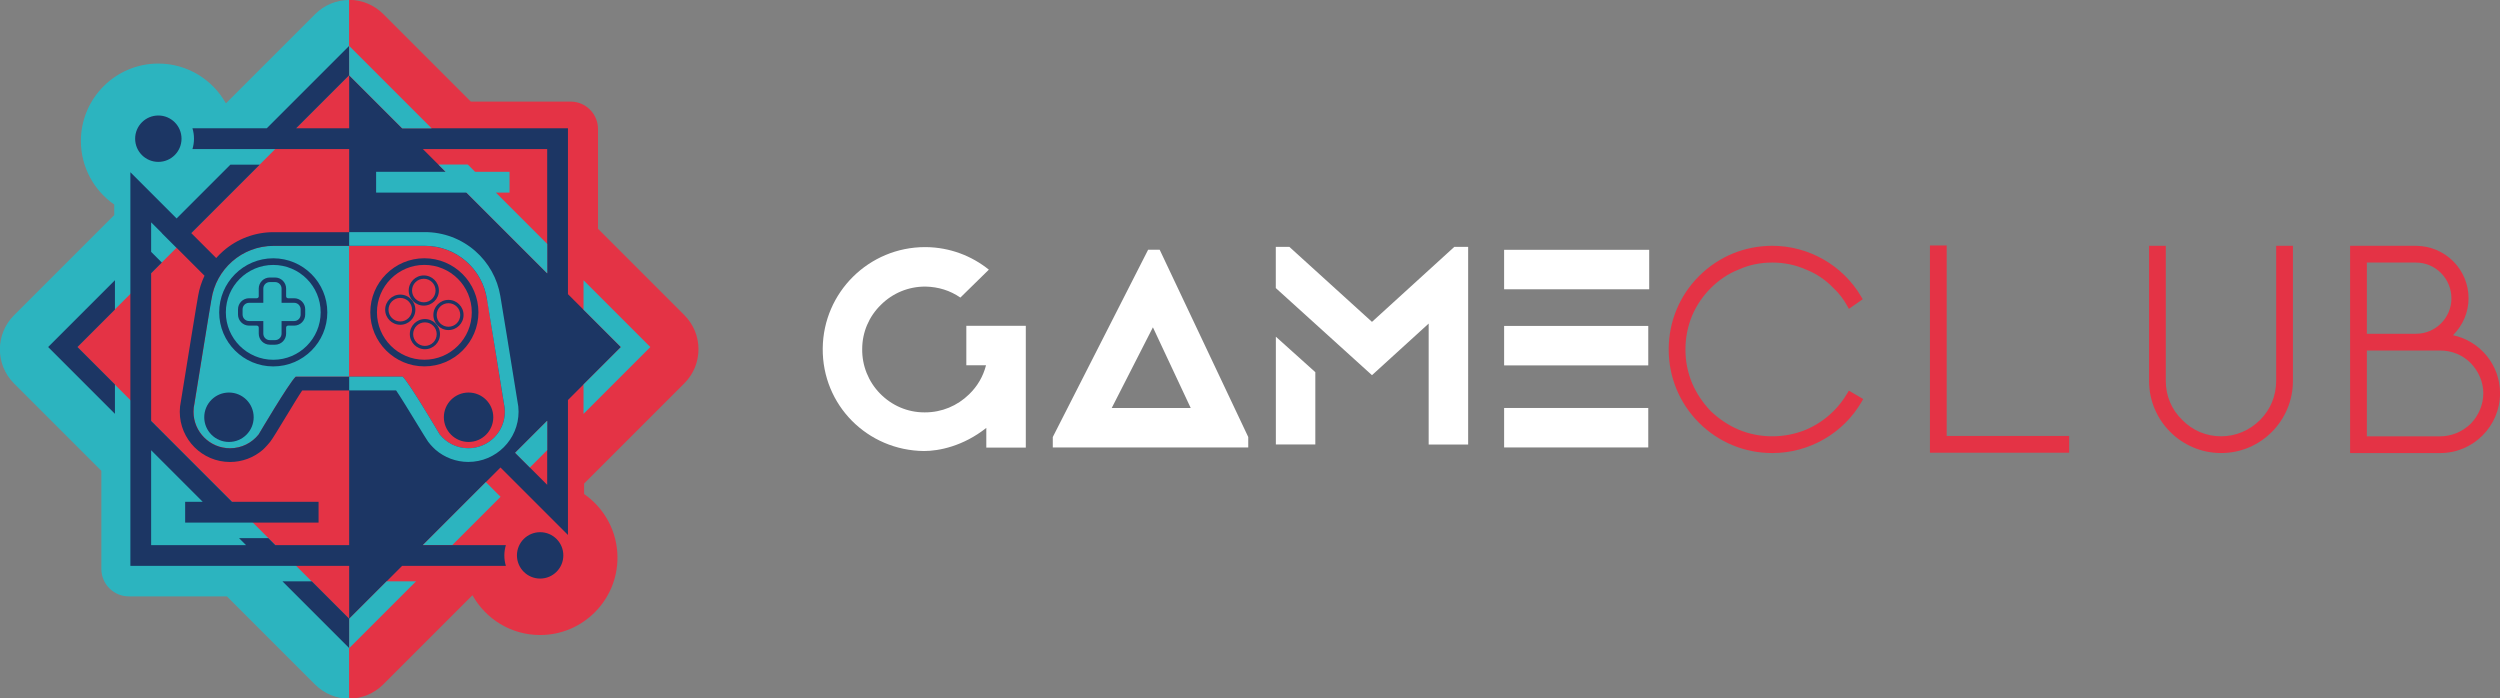 <?xml version="1.0" encoding="UTF-8" standalone="no"?>
<!-- Created with Inkscape (http://www.inkscape.org/) -->

<svg
   xmlns:dc="http://purl.org/dc/elements/1.1/"
   xmlns:cc="http://creativecommons.org/ns#"
   xmlns:rdf="http://www.w3.org/1999/02/22-rdf-syntax-ns#"
   xmlns:svg="http://www.w3.org/2000/svg"
   xmlns="http://www.w3.org/2000/svg"
   xmlns:sodipodi="http://sodipodi.sourceforge.net/DTD/sodipodi-0.dtd"
   xmlns:inkscape="http://www.inkscape.org/namespaces/inkscape"
   width="268.441"
   height="75"
   viewBox="0 0 268.441 75"
   id="svg11609"
   version="1.1"
   inkscape:version="0.91 r13725"
   sodipodi:docname="gameclub-logo.svg">
  <rect x="0" y="0" width="268.441" height="75" fill="#808080" stroke="none"/>
  <defs
     id="defs11611">
    <clipPath
       clipPathUnits="userSpaceOnUse"
       id="clipPath774">
      <path
         d="m 5.88,392.523 2554.119,0 0,1024.889 -2554.119,0 0,-1024.889 z"
         id="path776"
         inkscape:connector-curvature="0" />
    </clipPath>
    <clipPath
       clipPathUnits="userSpaceOnUse"
       id="clipPath2892">
      <path
         d="m 0,7263 2560,0 L 2560,0 0,0 0,7263 Z"
         id="path2894"
         inkscape:connector-curvature="0" />
    </clipPath>
  </defs>
  <sodipodi:namedview
     id="base"
     pagecolor="#ffffff"
     bordercolor="#666666"
     borderopacity="1.0"
     inkscape:pageopacity="0.0"
     inkscape:pageshadow="2"
     inkscape:zoom="2.0647431"
     inkscape:cx="121.28777"
     inkscape:cy="2.1935663"
     inkscape:document-units="px"
     inkscape:current-layer="layer1"
     showgrid="false"
     units="px"
     inkscape:window-width="1329"
     inkscape:window-height="744"
     inkscape:window-x="37"
     inkscape:window-y="24"
     inkscape:window-maximized="1" />
  <g
     inkscape:label="Layer 1"
     inkscape:groupmode="layer"
     id="layer1"
     transform="translate(0,-977.362)">
    <g
       id="g2896"
       transform="matrix(0.7,0,0,-0.7,198.359,1019.585)">
      <path
         d="m 0,0 c -0.603,-1.025 -1.293,-1.92 -2.109,-2.736 -1.209,-1.209 -2.627,-2.167 -4.21,-2.846 -1.645,-0.68 -3.389,-1.025 -5.185,-1.025 -1.822,0 -3.518,0.336 -5.18,1.023 -1.551,0.665 -2.99,1.623 -4.275,2.848 -1.225,1.286 -2.184,2.724 -2.846,4.27 -0.69,1.667 -1.026,3.363 -1.026,5.185 0,1.796 0.346,3.541 1.024,5.18 0.68,1.588 1.638,3.006 2.848,4.216 1.277,1.277 2.711,2.234 4.261,2.843 l 0.021,0.008 c 1.619,0.726 3.311,1.079 5.173,1.079 1.835,0 3.575,-0.363 5.173,-1.079 l 0.02,-0.008 c 1.58,-0.622 2.992,-1.575 4.195,-2.836 l 0.019,-0.018 c 0.815,-0.761 1.499,-1.649 2.091,-2.715 l 0.247,-0.445 2.122,1.476 -0.214,0.367 c -2.822,4.828 -8.054,7.828 -13.653,7.828 -4.255,0 -8.249,-1.651 -11.247,-4.649 -2.998,-2.998 -4.649,-6.992 -4.649,-11.247 0,-4.255 1.651,-8.249 4.649,-11.247 2.998,-2.998 6.992,-4.649 11.247,-4.649 5.651,0 10.906,3.023 13.713,7.889 L 2.438,-0.891 0.232,0.395 0,0 Z"
         style="fill:#e43345;fill-opacity:1;fill-rule:nonzero;stroke:none"
         id="path2898"
         inkscape:connector-curvature="0" />
    </g>
    <g
       id="g2900"
       transform="matrix(0.7,0,0,-0.7,209.029,1003.718)">
      <path
         d="m 0,0 -2.57,0 0,-31.792 21.353,0 0,2.57 L 0,-29.222 0,0 Z"
         style="fill:#e43345;fill-opacity:1;fill-rule:nonzero;stroke:none"
         id="path2902"
         inkscape:connector-curvature="0" />
    </g>
    <g
       id="g2904"
       transform="matrix(0.7,0,0,-0.7,244.407,1018.264)">
      <path
         d="m 0,0 c 0,-2.271 -0.873,-4.394 -2.458,-5.979 -1.622,-1.622 -3.745,-2.516 -5.978,-2.516 -2.289,0 -4.41,0.892 -5.973,2.511 l -0.012,0.011 c -1.619,1.563 -2.51,3.684 -2.51,5.973 l 0,20.727 -2.57,0 0,-20.727 c 0,-6.101 4.964,-11.064 11.065,-11.064 6.068,0 11.006,4.963 11.006,11.064 l 0,20.727 -2.57,0 L 0,0 Z"
         style="fill:#e43345;fill-opacity:1;fill-rule:nonzero;stroke:none"
         id="path2906"
         inkscape:connector-curvature="0" />
    </g>
    <g
       id="g2908"
       transform="matrix(0.7,0,0,-0.7,254.145,1013.201)">
      <path
         d="m 0,0 0,10.922 7.54,0 c 2.995,0 5.432,-2.463 5.432,-5.49 C 12.972,2.437 10.535,0 7.54,0 L 0,0 Z m 17.862,-9.121 c 0,-1.716 -0.685,-3.379 -1.928,-4.682 -1.303,-1.243 -2.965,-1.927 -4.682,-1.927 l -11.252,0 0,13.161 11.252,0 c 1.777,0 3.44,-0.685 4.675,-1.92 1.248,-1.305 1.935,-2.949 1.935,-4.632 m -4.644,8.902 c 1.524,1.531 2.382,3.544 2.382,5.651 0,2.142 -0.829,4.156 -2.335,5.671 -1.503,1.51 -3.512,2.358 -5.666,2.389 l -10.169,0 0,-31.792 13.822,0 c 5.062,0 9.179,4.118 9.179,9.179 0,4.33 -3.038,7.999 -7.213,8.902"
         style="fill:#e43345;fill-opacity:1;fill-rule:nonzero;stroke:none"
         id="path2910"
         inkscape:connector-curvature="0" />
    </g>
    <g
       id="g2912"
       transform="matrix(0.7,0,0,-0.7,103.761,1012.344)">
      <path
         d="m 0,0 9.123,0 0,-18.69 -6.058,0 0,3.028 c -3.547,-2.812 -7.268,-3.548 -9.561,-3.548 -8.696,0.087 -15.619,7.053 -15.532,15.749 0.086,8.609 7.095,15.532 15.705,15.532 l 0.13,0 C -2.516,12.028 0.816,10.73 3.455,8.61 L -0.915,4.327 C -2.473,5.408 -4.29,5.971 -6.237,6.014 l -0.086,0 c -2.553,0 -4.976,-0.995 -6.793,-2.812 -1.817,-1.774 -2.855,-4.197 -2.855,-6.749 -0.044,-2.554 0.951,-5.019 2.725,-6.837 1.817,-1.86 4.24,-2.898 6.793,-2.898 l 0.13,0 c 2.552,0 4.932,0.995 6.749,2.769 1.298,1.254 2.163,2.768 2.596,4.456 L 0,-6.057 0,0 Z"
         style="fill:#ffffff;fill-opacity:1;fill-rule:nonzero;stroke:none"
         id="path2914"
         inkscape:connector-curvature="0" />
    </g>
    <g
       id="g2916"
       transform="matrix(0.7,0,0,-0.7,127.854,1021.169)">
      <path
         d="M 0,0 -5.798,12.374 -12.114,0 0,0 Z m 8.826,-4.457 0,-1.6 -29.983,0 0,1.6 14.624,28.729 1.774,0 13.585,-28.729 z"
         style="fill:#ffffff;fill-opacity:1;fill-rule:nonzero;stroke:none"
         id="path2918"
         inkscape:connector-curvature="0" />
    </g>
    <path
       d="m 161.507,1021.169 15.478,0 0,4.238 -15.478,0 0,-4.238 z m 0,-8.81 15.478,0 0,4.238 -15.478,0 0,-4.238 z m 15.578,-3.935 -15.579,0 0,-4.238 15.579,0 0,4.238 z"
       style="fill:#ffffff;fill-opacity:1;fill-rule:nonzero;stroke:none"
       id="path2920"
       inkscape:connector-curvature="0" />
    <g
       id="g2922"
       transform="matrix(0.7,0,0,-0.7,136.997,1025.09)">
      <path
         d="m 0,0 6.053,0 0,11.094 L 0,16.536 0,0 Z"
         style="fill:#ffffff;fill-opacity:1;fill-rule:nonzero;stroke:none"
         id="path2924"
         inkscape:connector-curvature="0" />
    </g>
    <g
       id="g2926"
       transform="matrix(0.7,0,0,-0.7,156.161,1003.867)">
      <path
         d="m 0,0 -12.633,-11.509 -8.701,7.9 -3.976,3.609 -2.077,0 0,-6.322 14.754,-13.364 8.696,7.918 0,-18.561 6.057,0 L 2.12,0 0,0 Z"
         style="fill:#ffffff;fill-opacity:1;fill-rule:nonzero;stroke:none"
         id="path2928"
         inkscape:connector-curvature="0" />
    </g>
    <g
       id="g2930"
       transform="matrix(0.7,0,0,-0.7,33.843,978.877)">
      <path
         d="m 0,0 -13.694,-13.694 c -2.03,3.64 -5.919,6.108 -10.374,6.108 -6.546,0 -11.871,-5.326 -11.871,-11.872 0,-4.038 2.028,-7.612 5.119,-9.757 l 0,-1.605 -15.38,-15.38 c -2.886,-2.886 -2.886,-7.566 0,-10.451 l 6.643,-6.643 6.76,-6.76 0,-15.058 c 0,-2.318 1.886,-4.204 4.203,-4.204 l 15.058,0 L 0,-102.852 c 1.386,-1.386 3.266,-2.164 5.226,-2.164 l 0,107.181 C 3.266,2.165 1.386,1.386 0,0"
         style="fill:#2cb4bf;fill-opacity:1;fill-rule:nonzero;stroke:none"
         id="path2932"
         inkscape:connector-curvature="0" />
    </g>
    <g
       id="g2934"
       transform="matrix(0.7,0,0,-0.7,27.776,1024.015)">
      <path
         d="m 0,0 -0.003,0.001 c -1.028,-1.283 -2.605,-2.107 -4.377,-2.107 -3.096,0 -5.607,2.51 -5.607,5.606 0,0.427 0.052,0.841 0.143,1.241 0,0 2.516,15.619 2.532,15.76 0.01,0.084 0.038,0.157 0.08,0.222 0.681,4.65 4.684,8.22 9.522,8.22 l 11.605,0 0.001,26.198 -41.723,-41.723 41.723,-41.723 0,37.171 -8.21,0 C 4.629,7.854 0,0 0,0"
         style="fill:#e43345;fill-opacity:1;fill-rule:nonzero;stroke:none"
         id="path2936"
         inkscape:connector-curvature="0" />
    </g>
    <g
       id="g2938"
       transform="matrix(0.7,0,0,-0.7,73.485,1018.519)">
      <path
         d="m 0,0 c 2.886,2.886 2.886,7.565 0,10.451 l -13.246,13.246 0,15.31 c 0,2.318 -1.886,4.204 -4.204,4.204 l -15.31,0 -13.44,13.44 c -1.386,1.386 -3.266,2.165 -5.226,2.165 l 0,-107.181 c 1.96,0 3.84,0.779 5.226,2.165 l 13.694,13.694 c 2.03,-3.64 5.919,-6.108 10.374,-6.108 6.546,0 11.871,5.325 11.871,11.871 0,4.039 -2.028,7.612 -5.119,9.758 l 0,1.605 L 0,0 Z"
         style="fill:#e43345;fill-opacity:1;fill-rule:nonzero;stroke:none"
         id="path2940"
         inkscape:connector-curvature="0" />
    </g>
    <g
       id="g2942"
       transform="matrix(0.7,0,0,-0.7,12.342,1021.797)">
      <path
         d="M 0,0 0,4.505 -5.743,10.249 0,15.992 0,20.497 -10.248,10.249 0,0 Z"
         style="fill:#1c3664;fill-opacity:1;fill-rule:nonzero;stroke:none"
         id="path2944"
         inkscape:connector-curvature="0" />
    </g>
    <g
       id="g2946"
       transform="matrix(0.7,0,0,-0.7,30.329,1039.783)">
      <path
         d="m 0,0 10.248,-10.248 0,4.505 L 4.505,0 0,0 Z"
         style="fill:#1c3664;fill-opacity:1;fill-rule:nonzero;stroke:none"
         id="path2948"
         inkscape:connector-curvature="0" />
    </g>
    <g
       id="g2950"
       transform="matrix(0.7,0,0,-0.7,57.998,1034.506)">
      <path
         d="m 0,0 c -1.965,0 -3.558,-1.593 -3.558,-3.558 0,-1.965 1.593,-3.558 3.558,-3.558 1.965,0 3.558,1.593 3.558,3.558 C 3.558,-1.593 1.965,0 0,0"
         style="fill:#1c3664;fill-opacity:1;fill-rule:nonzero;stroke:none"
         id="path2952"
         inkscape:connector-curvature="0" />
    </g>
    <g
       id="g2954"
       transform="matrix(0.7,0,0,-0.7,29.341,1005.81)">
      <path
         d="m 0,0 c 4.01,0 7.273,-3.263 7.273,-7.273 0,-4.011 -3.263,-7.274 -7.273,-7.274 -4.011,0 -7.273,3.263 -7.273,7.274 C -7.273,-3.263 -4.011,0 0,0 m 0,-15.566 c 4.573,0 8.293,3.72 8.293,8.293 0,4.572 -3.72,8.293 -8.293,8.293 -4.573,0 -8.293,-3.721 -8.293,-8.293 0,-4.573 3.72,-8.293 8.293,-8.293"
         style="fill:#1c3664;fill-opacity:1;fill-rule:nonzero;stroke:none"
         id="path2956"
         inkscape:connector-curvature="0" />
    </g>
    <g
       id="g2958"
       transform="matrix(0.7,0,0,-0.7,26.047,1010.574)">
      <path
         d="m 0,0 c 0,0.55 0.446,0.997 0.997,0.997 l 1.187,0 0.997,0 0,2.184 c 0,0.55 0.446,0.997 0.996,0.997 l 0.806,0 c 0.551,0 0.997,-0.447 0.997,-0.997 l 0,-1.188 0,-0.996 1.93,0 C 8.46,0.997 8.906,0.55 8.906,0 l 0,-0.806 c 0,-0.55 -0.446,-0.996 -0.996,-0.996 l -1.93,0 0,-0.997 0,-0.933 c 0,-0.551 -0.446,-0.997 -0.997,-0.997 l -0.806,0 c -0.55,0 -0.996,0.446 -0.996,0.997 l 0,1.93 -0.997,0 -1.187,0 C 0.446,-1.802 0,-1.356 0,-0.806 L 0,0 Z m 0.997,-2.503 1.187,0 c 0.164,0 0.296,-0.133 0.296,-0.296 l 0,-0.933 c 0,-0.936 0.762,-1.698 1.698,-1.698 l 0.805,0 c 0.936,0 1.697,0.762 1.697,1.698 l 0,0.933 c 0,0.163 0.133,0.296 0.296,0.296 l 0.934,0 c 0.936,0 1.697,0.761 1.697,1.697 l 0,0.806 c 0,0.936 -0.761,1.697 -1.697,1.697 l -0.934,0 C 6.813,1.697 6.68,1.83 6.68,1.993 l 0,1.188 c 0,0.936 -0.761,1.697 -1.697,1.697 l -0.805,0 C 3.242,4.878 2.48,4.117 2.48,3.181 l 0,-1.188 C 2.48,1.83 2.348,1.697 2.184,1.697 l -1.187,0 C 0.061,1.697 -0.701,0.936 -0.701,0 l 0,-0.806 c 0,-0.936 0.762,-1.697 1.698,-1.697"
         style="fill:#1c3664;fill-opacity:1;fill-rule:nonzero;stroke:none"
         id="path2960"
         inkscape:connector-curvature="0" />
    </g>
    <g
       id="g2962"
       transform="matrix(0.7,0,0,-0.7,24.585,1019.511)">
      <path
         d="m 0,0 c -2.094,0 -3.791,-1.697 -3.791,-3.791 0,-2.093 1.697,-3.79 3.791,-3.79 2.094,0 3.791,1.697 3.791,3.79 C 3.791,-1.697 2.094,0 0,0"
         style="fill:#1c3664;fill-opacity:1;fill-rule:nonzero;stroke:none"
         id="path2964"
         inkscape:connector-curvature="0" />
    </g>
    <g
       id="g2966"
       transform="matrix(0.7,0,0,-0.7,58.755,1003.553)">
      <path
         d="M 0,0 0,-4.505 0,-4.519 -19.071,14.552 0,14.552 0,0 Z m 0,-27.143 0,-4.505 0,-5.308 -2.654,2.654 -2.252,2.253 -0.007,0.007 4.913,4.913 0,-0.014 z m -29.37,26.844 10.613,0 c 4.848,0 8.857,-3.586 9.525,-8.249 0.033,-0.057 0.055,-0.121 0.063,-0.193 0.016,-0.141 2.533,-15.76 2.533,-15.76 0.09,-0.4 0.142,-0.814 0.142,-1.241 0,-3.096 -2.51,-5.607 -5.606,-5.607 -1.772,0 -3.35,0.825 -4.377,2.108 l -0.003,-0.001 c 0,0 -4.629,7.854 -5.686,8.866 l -6.69,0 -3.537,0 -6.193,0 c -1.057,-1.012 -5.686,-8.866 -5.686,-8.866 l -0.003,0.001 c -1.027,-1.283 -2.605,-2.108 -4.377,-2.108 -3.096,0 -5.606,2.511 -5.606,5.607 0,0.427 0.052,0.841 0.142,1.241 0,0 2.571,15.917 2.613,15.982 0.68,4.649 4.683,8.22 9.522,8.22 l 9.716,0 2.895,0 z m -12.328,-45.901 -1.065,1.064 -4.501,0 1.064,-1.064 -14.552,0 0,14.552 7.912,-7.912 -2.695,0 0,-3.186 5.88,0 4.501,0 10.085,0 0,3.186 -13.27,0 -12.413,12.416 0,22.64 1.643,1.642 -1.643,1.643 0,4.529 1.655,-1.655 -0.012,-0.012 2.252,-2.252 0.012,0.011 4.281,-4.281 c -0.458,-0.959 -0.789,-1.981 -0.972,-3.038 -0.063,-0.175 -1.971,-12 -2.646,-16.189 -0.118,-0.547 -0.179,-1.098 -0.179,-1.636 0,-4.251 3.459,-7.709 7.709,-7.709 1.848,0 3.632,0.662 5.032,1.871 0.021,0.018 0.502,0.456 1.121,1.215 0.32,0.392 1.28,1.976 2.392,3.811 0.986,1.627 2.002,3.304 2.531,4.075 l 7.2,0 0,-23.721 -11.322,0 z m 44.883,38.496 0,0.014 0,4.505 0,20.922 -20.922,0 -4.505,0 -0.014,0 -8.12,8.12 0,-8.12 -8.134,0 8.134,8.134 0,4.505 -12.639,-12.639 -11.4,0 c 0.152,-0.504 0.235,-1.038 0.235,-1.592 0,-0.554 -0.083,-1.089 -0.235,-1.593 l 8.215,0 4.505,0 11.319,0 0,-12.749 -11.605,0 c -2.833,0 -5.568,-1.024 -7.702,-2.884 -0.388,-0.338 -0.751,-0.701 -1.089,-1.084 l -3.82,3.82 10.506,10.507 -4.505,0 -8.254,-8.255 -7.092,7.093 0,-14.185 0,0 0,-4.505 0,0 0,-16.268 0,0 0,-4.505 0,0 0,-20.922 20.922,0 4.505,0 8.134,0 0,-8.12 8.12,8.12 15.919,0 c -0.152,0.504 -0.235,1.038 -0.235,1.593 0,0.553 0.083,1.088 0.235,1.592 l -12.734,0 11.905,11.906 0.007,-0.008 0,-10e-4 2.252,-2.252 0.001,10e-4 8.091,-8.092 0,16.183 0,4.505 0,0.015 8.12,8.119 -8.12,8.12 z"
         style="fill:#1c3664;fill-opacity:1;fill-rule:nonzero;stroke:none"
         id="path2968"
         inkscape:connector-curvature="0" />
    </g>
    <g
       id="g2970"
       transform="matrix(0.7,0,0,-0.7,50.313,1019.511)">
      <path
         d="m 0,0 c -2.094,0 -3.791,-1.697 -3.791,-3.791 0,-2.093 1.697,-3.79 3.791,-3.79 2.094,0 3.791,1.697 3.791,3.79 C 3.791,-1.697 2.094,0 0,0"
         style="fill:#1c3664;fill-opacity:1;fill-rule:nonzero;stroke:none"
         id="path2972"
         inkscape:connector-curvature="0" />
    </g>
    <g
       id="g2974"
       transform="matrix(0.7,0,0,-0.7,45.567,1015.989)">
      <path
         d="m 0,0 c -4.01,0 -7.273,3.263 -7.273,7.273 0,4.011 3.263,7.274 7.273,7.274 4.011,0 7.273,-3.263 7.273,-7.274 C 7.273,3.263 4.011,0 0,0 m 8.293,7.273 c 0,4.573 -3.72,8.293 -8.293,8.293 -4.573,0 -8.293,-3.72 -8.293,-8.293 0,-4.572 3.72,-8.292 8.293,-8.292 4.573,0 8.293,3.72 8.293,8.292"
         style="fill:#1c3664;fill-opacity:1;fill-rule:nonzero;stroke:none"
         id="path2976"
         inkscape:connector-curvature="0" />
    </g>
    <g
       id="g2978"
       transform="matrix(0.7,0,0,-0.7,45.506,1007.294)">
      <path
         d="m 0,0 c 0.997,0 1.806,-0.809 1.806,-1.806 0,-0.998 -0.809,-1.806 -1.806,-1.806 -0.997,0 -1.806,0.808 -1.806,1.806 C -1.806,-0.809 -0.997,0 0,0 m 0,-4.122 c 1.277,0 2.316,1.039 2.316,2.316 0,1.277 -1.039,2.316 -2.316,2.316 -1.277,0 -2.316,-1.039 -2.316,-2.316 0,-1.277 1.039,-2.316 2.316,-2.316"
         style="fill:#1c3664;fill-opacity:1;fill-rule:nonzero;stroke:none"
         id="path2980"
         inkscape:connector-curvature="0" />
    </g>
    <g
       id="g2982"
       transform="matrix(0.7,0,0,-0.7,42.979,1011.88)">
      <path
         d="m 0,0 c -0.997,0 -1.806,0.809 -1.806,1.806 0,0.998 0.809,1.806 1.806,1.806 0.998,0 1.806,-0.808 1.806,-1.806 C 1.806,0.809 0.998,0 0,0 m 2.316,1.806 c 0,1.277 -1.039,2.316 -2.316,2.316 -1.277,0 -2.316,-1.039 -2.316,-2.316 0,-1.277 1.039,-2.316 2.316,-2.316 1.277,0 2.316,1.039 2.316,2.316"
         style="fill:#1c3664;fill-opacity:1;fill-rule:nonzero;stroke:none"
         id="path2984"
         inkscape:connector-curvature="0" />
    </g>
    <g
       id="g2986"
       transform="matrix(0.7,0,0,-0.7,48.155,1012.447)">
      <path
         d="m 0,0 c -0.997,0 -1.806,0.809 -1.806,1.806 0,0.998 0.809,1.806 1.806,1.806 0.997,0 1.806,-0.808 1.806,-1.806 C 1.806,0.809 0.997,0 0,0 m 0,4.122 c -1.277,0 -2.316,-1.039 -2.316,-2.316 0,-1.277 1.039,-2.315 2.316,-2.315 1.277,0 2.316,1.038 2.316,2.315 0,1.277 -1.039,2.316 -2.316,2.316"
         style="fill:#1c3664;fill-opacity:1;fill-rule:nonzero;stroke:none"
         id="path2988"
         inkscape:connector-curvature="0" />
    </g>
    <g
       id="g2990"
       transform="matrix(0.7,0,0,-0.7,45.627,1014.505)">
      <path
         d="m 0,0 c -0.998,0 -1.806,0.809 -1.806,1.806 0,0.997 0.808,1.806 1.806,1.806 0.997,0 1.806,-0.809 1.806,-1.806 C 1.806,0.809 0.997,0 0,0 m 0,4.122 c -1.277,0 -2.316,-1.039 -2.316,-2.316 0,-1.277 1.039,-2.316 2.316,-2.316 1.277,0 2.316,1.039 2.316,2.316 0,1.277 -1.039,2.316 -2.316,2.316"
         style="fill:#1c3664;fill-opacity:1;fill-rule:nonzero;stroke:none"
         id="path2992"
         inkscape:connector-curvature="0" />
    </g>
    <g
       id="g2994"
       transform="matrix(0.7,0,0,-0.7,17.001,994.745)">
      <path
         d="M 0,0 C 1.965,0 3.558,1.593 3.558,3.558 3.558,5.523 1.965,7.116 0,7.116 -1.965,7.116 -3.558,5.523 -3.558,3.558 -3.558,1.593 -1.965,0 0,0"
         style="fill:#1c3664;fill-opacity:1;fill-rule:nonzero;stroke:none"
         id="path2996"
         inkscape:connector-curvature="0" />
    </g>
    <g
       id="g2998"
       transform="matrix(0.7,0,0,-0.7,54.712,998.042)">
      <path
         d="m 0,0 0,3.186 -5.283,0 -1.116,1.115 -4.504,0 1.115,-1.115 -10.678,0 0,-3.186 13.863,0 12.381,-12.38 0,4.505 L -2.098,0 0,0 Z"
         style="fill:#2cb4bf;fill-opacity:1;fill-rule:nonzero;stroke:none"
         id="path3000"
         inkscape:connector-curvature="0" />
    </g>
    <g
       id="g3002"
       transform="matrix(0.7,0,0,-0.7,37.5,1043.802)">
      <path
         d="M 0,0 0,-4.505 10.248,5.743 5.743,5.743 0,0 Z"
         style="fill:#2cb4bf;fill-opacity:1;fill-rule:nonzero;stroke:none"
         id="path3004"
         inkscape:connector-curvature="0" />
    </g>
    <g
       id="g3006"
       transform="matrix(0.7,0,0,-0.7,56.898,1027.555)">
      <path
         d="m 0,0 2.654,2.654 0,4.505 L -2.252,2.252 0,0 Z"
         style="fill:#2cb4bf;fill-opacity:1;fill-rule:nonzero;stroke:none"
         id="path3008"
         inkscape:connector-curvature="0" />
    </g>
    <g
       id="g3010"
       transform="matrix(0.7,0,0,-0.7,62.657,1007.454)">
      <path
         d="M 0,0 0,-4.505 5.743,-10.248 0,-15.992 0,-20.497 10.248,-10.248 0,0 Z"
         style="fill:#2cb4bf;fill-opacity:1;fill-rule:nonzero;stroke:none"
         id="path3012"
         inkscape:connector-curvature="0" />
    </g>
    <g
       id="g3014"
       transform="matrix(0.7,0,0,-0.7,46.344,991.141)">
      <path
         d="m 0,0 -12.639,12.639 0,-4.505 L -4.505,0 0,0 Z"
         style="fill:#2cb4bf;fill-opacity:1;fill-rule:nonzero;stroke:none"
         id="path3016"
         inkscape:connector-curvature="0" />
    </g>
    <g
       id="g3018"
       transform="matrix(0.7,0,0,-0.7,45.42,1035.881)">
      <path
         d="M 0,0 4.505,0 11.897,7.392 9.645,9.645 0,0 Z"
         style="fill:#2cb4bf;fill-opacity:1;fill-rule:nonzero;stroke:none"
         id="path3020"
         inkscape:connector-curvature="0" />
    </g>
    <g
       id="g3022"
       transform="matrix(0.7,0,0,-0.7,55.557,1020.421)">
      <path
         d="m 0,0 c -0.838,5.203 -2.571,15.961 -2.62,16.114 -0.443,2.665 -1.81,5.115 -3.853,6.9 -2.135,1.867 -4.875,2.896 -7.714,2.896 l -11.619,0 0,-2.103 11.619,0 c 4.848,0 8.858,-3.585 9.526,-8.249 0.032,-0.057 2.595,-15.953 2.595,-15.953 0.091,-0.399 0.143,-0.813 0.143,-1.241 0,-3.096 -2.511,-5.606 -5.607,-5.606 -1.772,0 -3.349,0.824 -4.377,2.108 l -0.003,-0.002 c 0,0 -4.629,7.855 -5.686,8.866 l -8.21,0 0,-2.103 7.2,0 c 0.646,-0.936 2.047,-3.231 3.188,-5.1 0.953,-1.56 1.546,-2.528 1.721,-2.767 0.45,-0.615 1.094,-1.197 1.127,-1.227 1.395,-1.21 3.185,-1.877 5.04,-1.877 4.251,0 7.709,3.458 7.709,7.708 0,0.539 -0.06,1.09 -0.179,1.636"
         style="fill:#2cb4bf;fill-opacity:1;fill-rule:nonzero;stroke:none"
         id="path3024"
         inkscape:connector-curvature="0" />
    </g>
  </g>
</svg>
